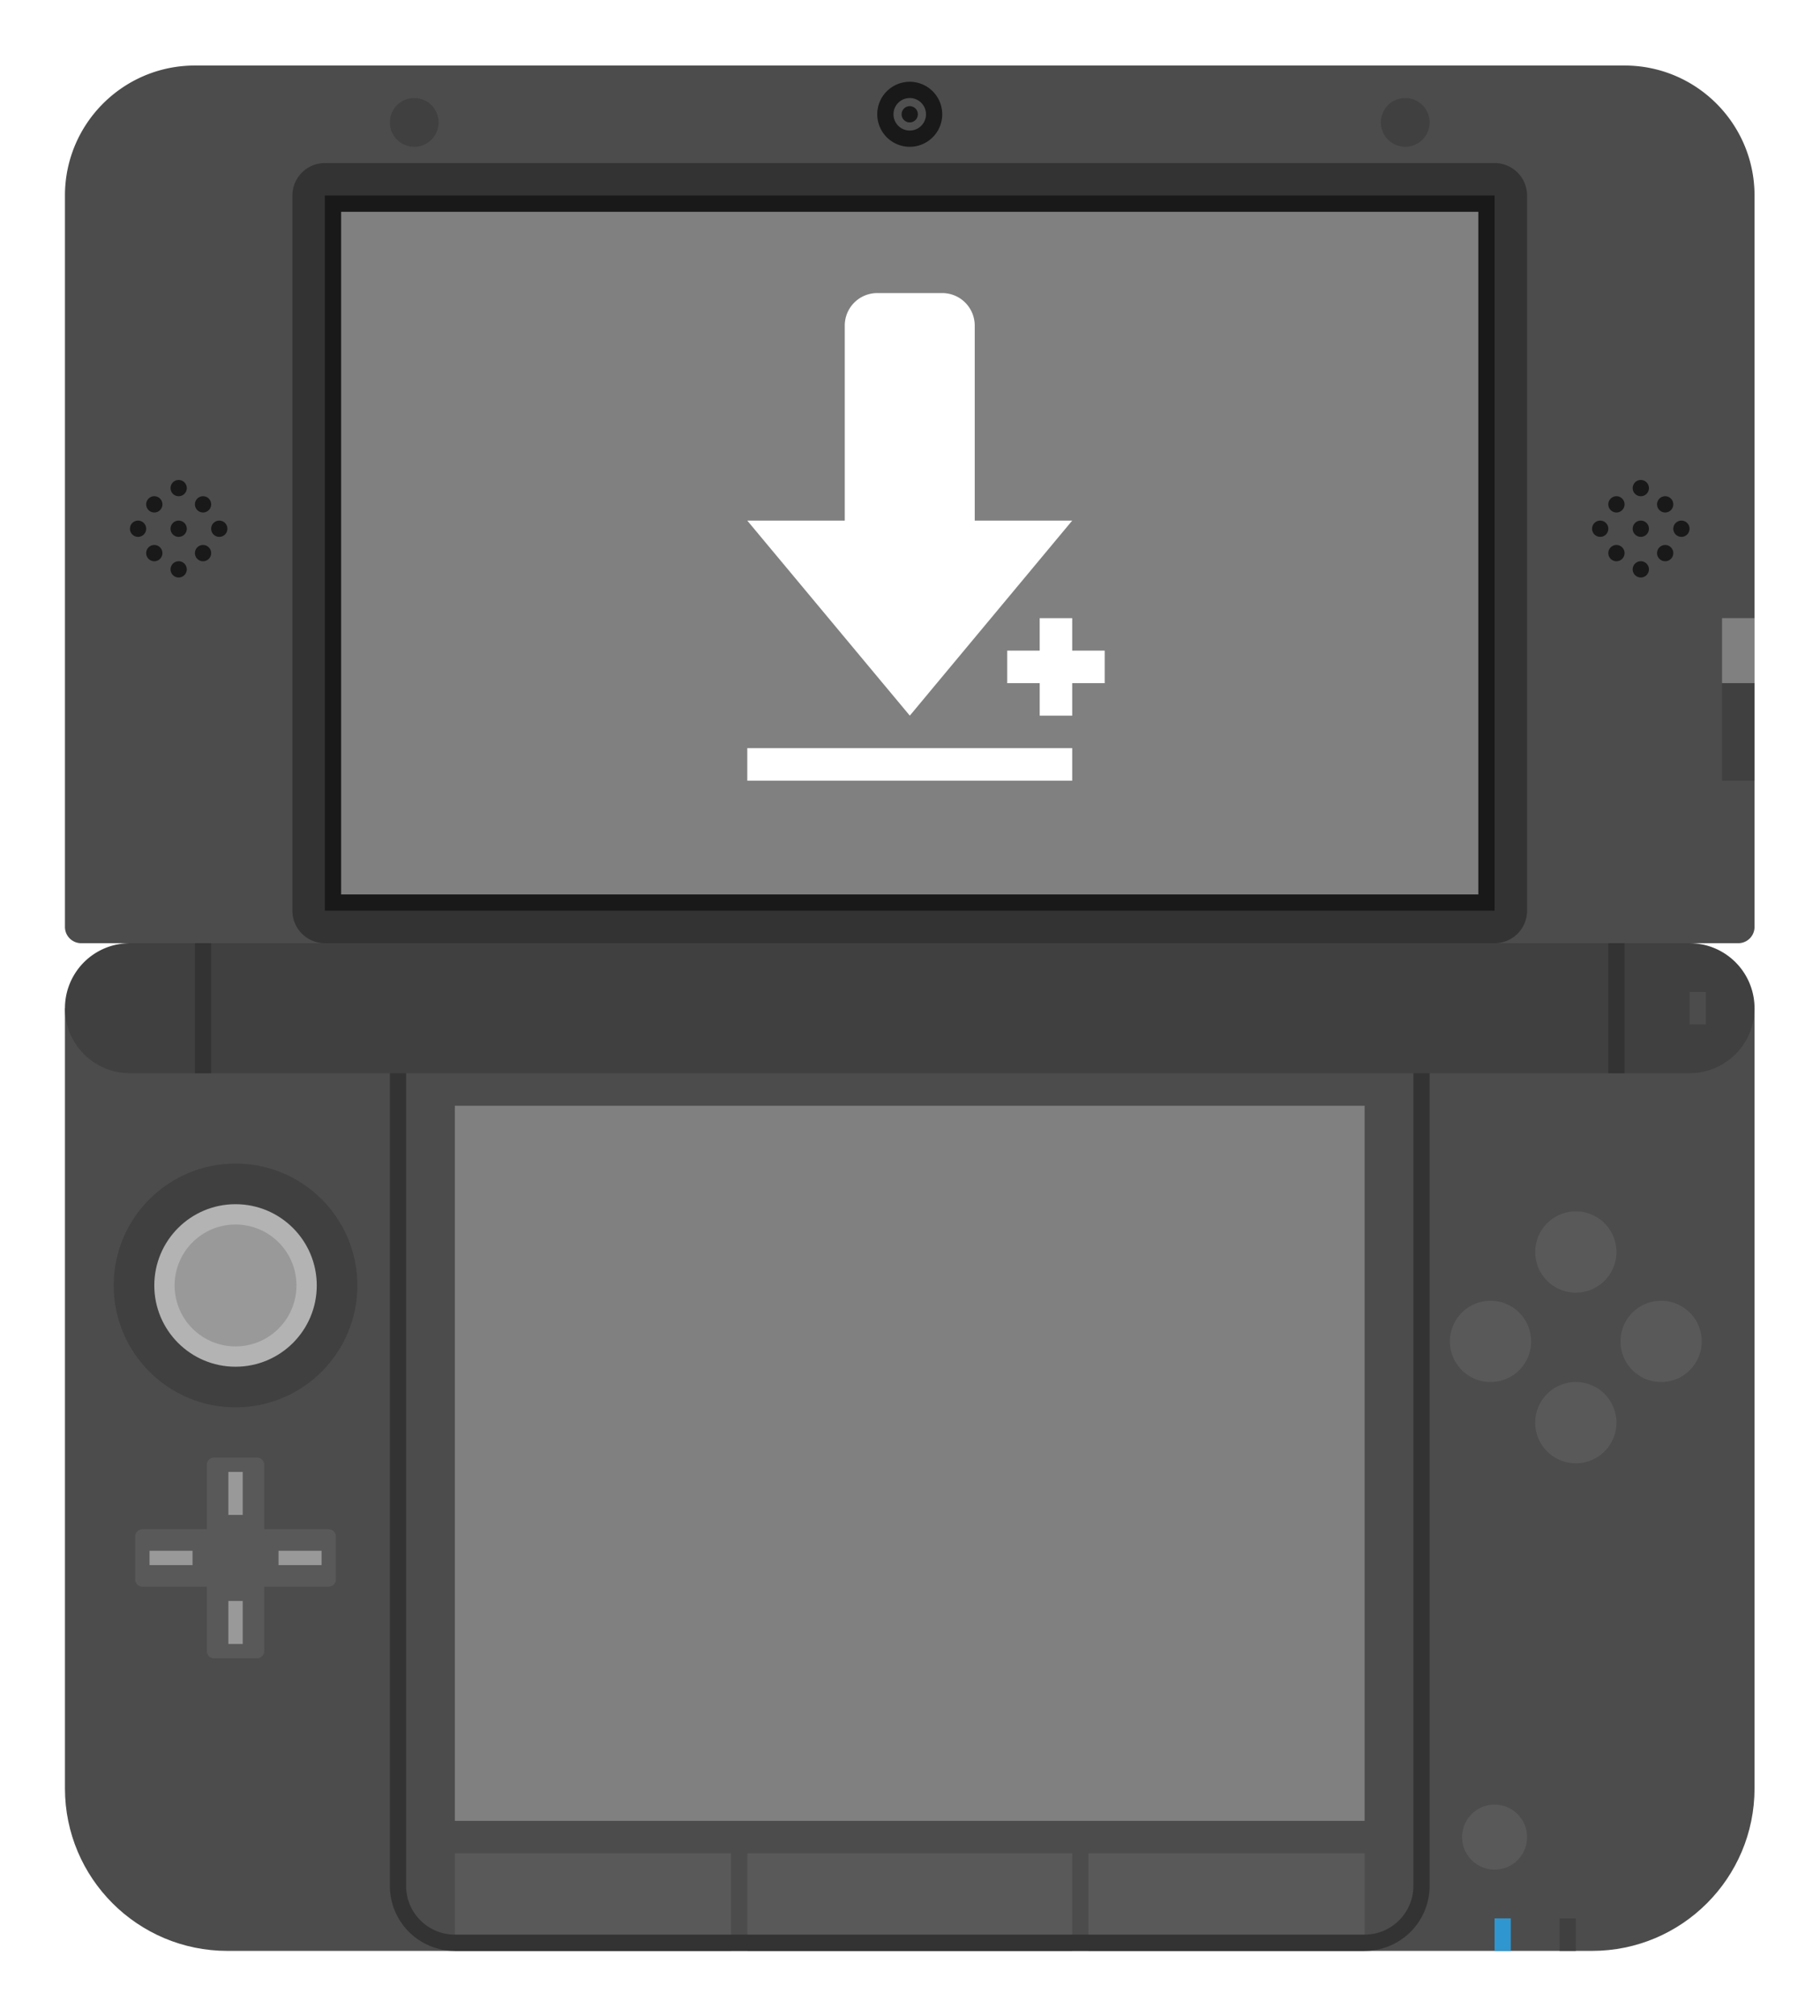 <svg xmlns="http://www.w3.org/2000/svg" xml:space="preserve" width="298.667" height="330.667"><defs><clipPath id="a" clipPathUnits="userSpaceOnUse"><path d="M0 256h256V0H0Z"/></clipPath><clipPath id="b" clipPathUnits="userSpaceOnUse"><path d="M16 252h224V4H16Z"/></clipPath></defs><g clip-path="url(#a)" transform="matrix(1.333 0 0 -1.333 -21.333 336)"><g clip-path="url(#b)" style="opacity:.5"><path d="M0 0h-176c-13.233 0-24-10.767-24-24v-90c0-1.573.365-3.063 1.016-4.389A15.9 15.9 0 0 1-200-124v-96c0-15.439 12.561-28 28-28H-4c15.439 0 28 12.561 28 28v96c0 1.974-.359 3.864-1.016 5.611A9.9 9.9 0 0 1 24-114v90C24-10.767 13.233 0 0 0" style="fill:#fff;fill-opacity:1;fill-rule:nonzero;stroke:none" transform="translate(216 252)"/></g><path d="M0 0h-176c-8.836 0-16-7.164-16-16v-90a2 2 0 0 1 2-2h6v-4H8v4h6a2 2 0 0 1 2 2v90C16-7.164 8.837 0 0 0" style="fill:#4c4c4c;fill-opacity:1;fill-rule:nonzero;stroke:none" transform="translate(216 244)"/><path d="M0 0h-168c-11.046 0-20 8.954-20 20v96H20V20C20 8.954 11.046 0 0 0" style="fill:#4c4c4c;fill-opacity:1;fill-rule:nonzero;stroke:none" transform="translate(212 12)"/><path d="M106 12H72v12h34zm42 0h-40v12h40zm36 0h-34v12h34z" style="fill:#595959;fill-opacity:1;fill-rule:nonzero;stroke:none"/><path d="M0 0h-112a8 8 0 0 1-8-8v-100a8 8 0 0 1 8-8H0a8 8 0 0 1 8 8V-8a8 8 0 0 1-8 8m0-2c3.309 0 6-2.691 6-6v-100c0-3.309-2.691-6-6-6h-112c-3.309 0-6 2.691-6 6V-8c0 3.309 2.691 6 6 6z" style="fill:#333;fill-opacity:1;fill-rule:nonzero;stroke:none" transform="translate(184 128)"/><path d="M0 0a4 4 0 1 0-8 0 4 4 0 0 0 8 0" style="fill:#191919;fill-opacity:1;fill-rule:nonzero;stroke:none" transform="translate(132 238)"/><path d="M0 0a2 2 0 1 0 4.001-.001A2 2 0 0 0 0 0" style="fill:#4f4f4f;fill-opacity:1;fill-rule:nonzero;stroke:none" transform="translate(126 238)"/><path d="M0 0a1 1 0 1 0-2 0 1 1 0 0 0 2 0" style="fill:#191919;fill-opacity:1;fill-rule:nonzero;stroke:none" transform="translate(129 238)"/><path d="M0 0a3 3 0 1 0-6 0 3 3 0 0 0 6 0" style="fill:#404040;fill-opacity:1;fill-rule:nonzero;stroke:none" transform="translate(70 237)"/><path d="M0 0a3 3 0 1 0-6 0 3 3 0 0 0 6 0" style="fill:#404040;fill-opacity:1;fill-rule:nonzero;stroke:none" transform="translate(192 237)"/><path d="M0 0a.999.999 0 1 1-1.414-1.414A.999.999 0 1 1 0 0m-6 0a.999.999 0 1 1-1.414-1.414A.999.999 0 1 1-6 0m6 6a.999.999 0 1 1-1.414-1.414A.999.999 0 1 1 0 6m-6 0a.999.999 0 1 1-1.414-1.414A.999.999 0 1 1-6 6m3.293-8.707a1 1 0 1 1-2 0 1 1 0 0 1 2 0m0 10a1 1 0 1 1-2 0 1 1 0 0 1 2 0m4-4a1 1 0 1 1 0-2 1 1 0 0 1 0 2m-10 0a1 1 0 1 1 0-2 1 1 0 0 1 0 2m6-1a1 1 0 1 0-2 0 1 1 0 0 0 2 0" style="fill:#191919;fill-opacity:1;fill-rule:nonzero;stroke:none" transform="translate(221.707 184.707)"/><path d="M0 0a.999.999 0 1 1-1.414-1.414A.999.999 0 1 1 0 0m-6 0a.999.999 0 1 1-1.414-1.414A.999.999 0 1 1-6 0m6 6a.999.999 0 1 1-1.414-1.414A.999.999 0 1 1 0 6m-6 0a.999.999 0 1 1-1.414-1.414A.999.999 0 1 1-6 6m3.293-8.707a1 1 0 1 1-2 0 1 1 0 0 1 2 0m0 10a1 1 0 1 1-2 0 1 1 0 0 1 2 0m4-4a1 1 0 1 1 0-2 1 1 0 0 1 0 2m-10 0a1 1 0 1 1 0-2 1 1 0 0 1 0 2m6-1a1 1 0 1 0-2 0 1 1 0 0 0 2 0" style="fill:#191919;fill-opacity:1;fill-rule:nonzero;stroke:none" transform="translate(41.707 184.707)"/><path d="M200 228H56v-88h144z" style="fill:#191919;fill-opacity:1;fill-rule:nonzero;stroke:none"/><path d="M0 0h-144a4 4 0 0 0-4 4v88a4 4 0 0 0 4 4H0a4 4 0 0 0 4-4V4a4 4 0 0 0-4-4" style="fill:#333;fill-opacity:1;fill-rule:nonzero;stroke:none" transform="translate(200 136)"/><path d="M200 140H56v88h144z" style="fill:#191919;fill-opacity:1;fill-rule:nonzero;stroke:none"/><path d="M198 142H58v84h140zm30 26h4v8h-4z" style="fill:gray;fill-opacity:1;fill-rule:nonzero;stroke:none"/><path d="M228 156h4v12h-4z" style="fill:#404040;fill-opacity:1;fill-rule:nonzero;stroke:none"/><path d="M0 0h-192a8 8 0 0 0 0 16H0A8 8 0 0 0 0 0" style="fill:#404040;fill-opacity:1;fill-rule:nonzero;stroke:none" transform="translate(224 120)"/><path d="M42 120h-2v16h2zm174 0h-2v16h2z" style="fill:#333;fill-opacity:1;fill-rule:nonzero;stroke:none"/><path d="M224 126h2v4h-2z" style="fill:#4c4c4c;fill-opacity:1;fill-rule:nonzero;stroke:none"/><path d="M184 28H72v88h112z" style="fill:gray;fill-opacity:1;fill-rule:nonzero;stroke:none"/><path d="M0 0c0-8.285-6.716-15-15-15S-30-8.285-30 0s6.716 15 15 15S0 8.284 0 0" style="fill:#404040;fill-opacity:1;fill-rule:nonzero;stroke:none" transform="translate(60 93.883)"/><path d="M0 0c0-5.523-4.477-10-10-10S-20-5.523-20 0s4.477 10 10 10S0 5.522 0 0" style="fill:#b3b3b3;fill-opacity:1;fill-rule:nonzero;stroke:none" transform="translate(55 93.883)"/><path d="M0 0a7.5 7.5 0 0 0-7.5-7.5A7.5 7.5 0 1 0 0 0" style="fill:#999;fill-opacity:1;fill-rule:nonzero;stroke:none" transform="translate(52.5 93.883)"/><path d="M0 0h-7.941v7.94a.883.883 0 0 1-.883.883h-5.294A.88.88 0 0 1-15 7.94V0h-7.941a.883.883 0 0 1-.883-.883v-5.294c0-.487.395-.883.883-.883H-15V-15c0-.487.395-.883.882-.883h5.294c.488 0 .883.396.883.883v7.94H0c.487 0 .882.396.882.883v5.294A.883.883 0 0 1 0 0" style="fill:#595959;fill-opacity:1;fill-rule:nonzero;stroke:none" transform="translate(56.47 63.883)"/><path d="M44.118 70.941h1.765v-5.294h-1.765zm0-15.882h1.765v-5.294h-1.765zm11.47 4.412h-5.294v1.765h5.294zm-15.882 0h-5.294v1.765h5.294z" style="fill:#999;fill-opacity:1;fill-rule:nonzero;stroke:none"/><path d="M202 12h-2v4h2z" style="fill:#3096cf;fill-opacity:1;fill-rule:nonzero;stroke:none"/><path d="M210 12h-2v4h2z" style="fill:#404040;fill-opacity:1;fill-rule:nonzero;stroke:none"/><path d="M0 0a4 4 0 1 1 8 0 4 4 0 0 1-8 0" style="fill:#595959;fill-opacity:1;fill-rule:nonzero;stroke:none" transform="translate(196 26)"/><path d="m0 0 19.992 24h-12v24a4 4 0 0 1-4 4h-8a4 4 0 0 1-4-4V24h-12z" style="fill:#fff;fill-opacity:1;fill-rule:nonzero;stroke:none" transform="translate(128.008 164)"/><path d="M108 156h40v4h-40z" style="fill:#fff;fill-opacity:1;fill-rule:nonzero;stroke:none"/><path d="M0 0h-4v4h-4V0h-4v-4h4v-4h4v4h4z" style="fill:#fff;fill-opacity:1;fill-rule:nonzero;stroke:none" transform="translate(152 172)"/><path d="M0 0a5 5 0 0 0-5-5 5 5 0 0 0-5 5 5 5 0 0 0 5 5 5 5 0 0 0 5-5" style="fill:#595959;fill-opacity:1;fill-rule:nonzero;stroke:none" transform="translate(215 98)"/><path d="M0 0a5 5 0 0 0-5-5 5 5 0 0 0-5 5 5 5 0 0 0 5 5 5 5 0 0 0 5-5" style="fill:#595959;fill-opacity:1;fill-rule:nonzero;stroke:none" transform="translate(215 77)"/><path d="M0 0a5 5 0 0 0-5 5 5 5 0 0 0 5 5 5 5 0 0 0 5-5 5 5 0 0 0-5-5" style="fill:#595959;fill-opacity:1;fill-rule:nonzero;stroke:none" transform="translate(220.5 82)"/><path d="M0 0a5 5 0 0 0-5 5 5 5 0 0 0 5 5 5 5 0 0 0 5-5 5 5 0 0 0-5-5" style="fill:#595959;fill-opacity:1;fill-rule:nonzero;stroke:none" transform="translate(199.5 82)"/></g></svg>